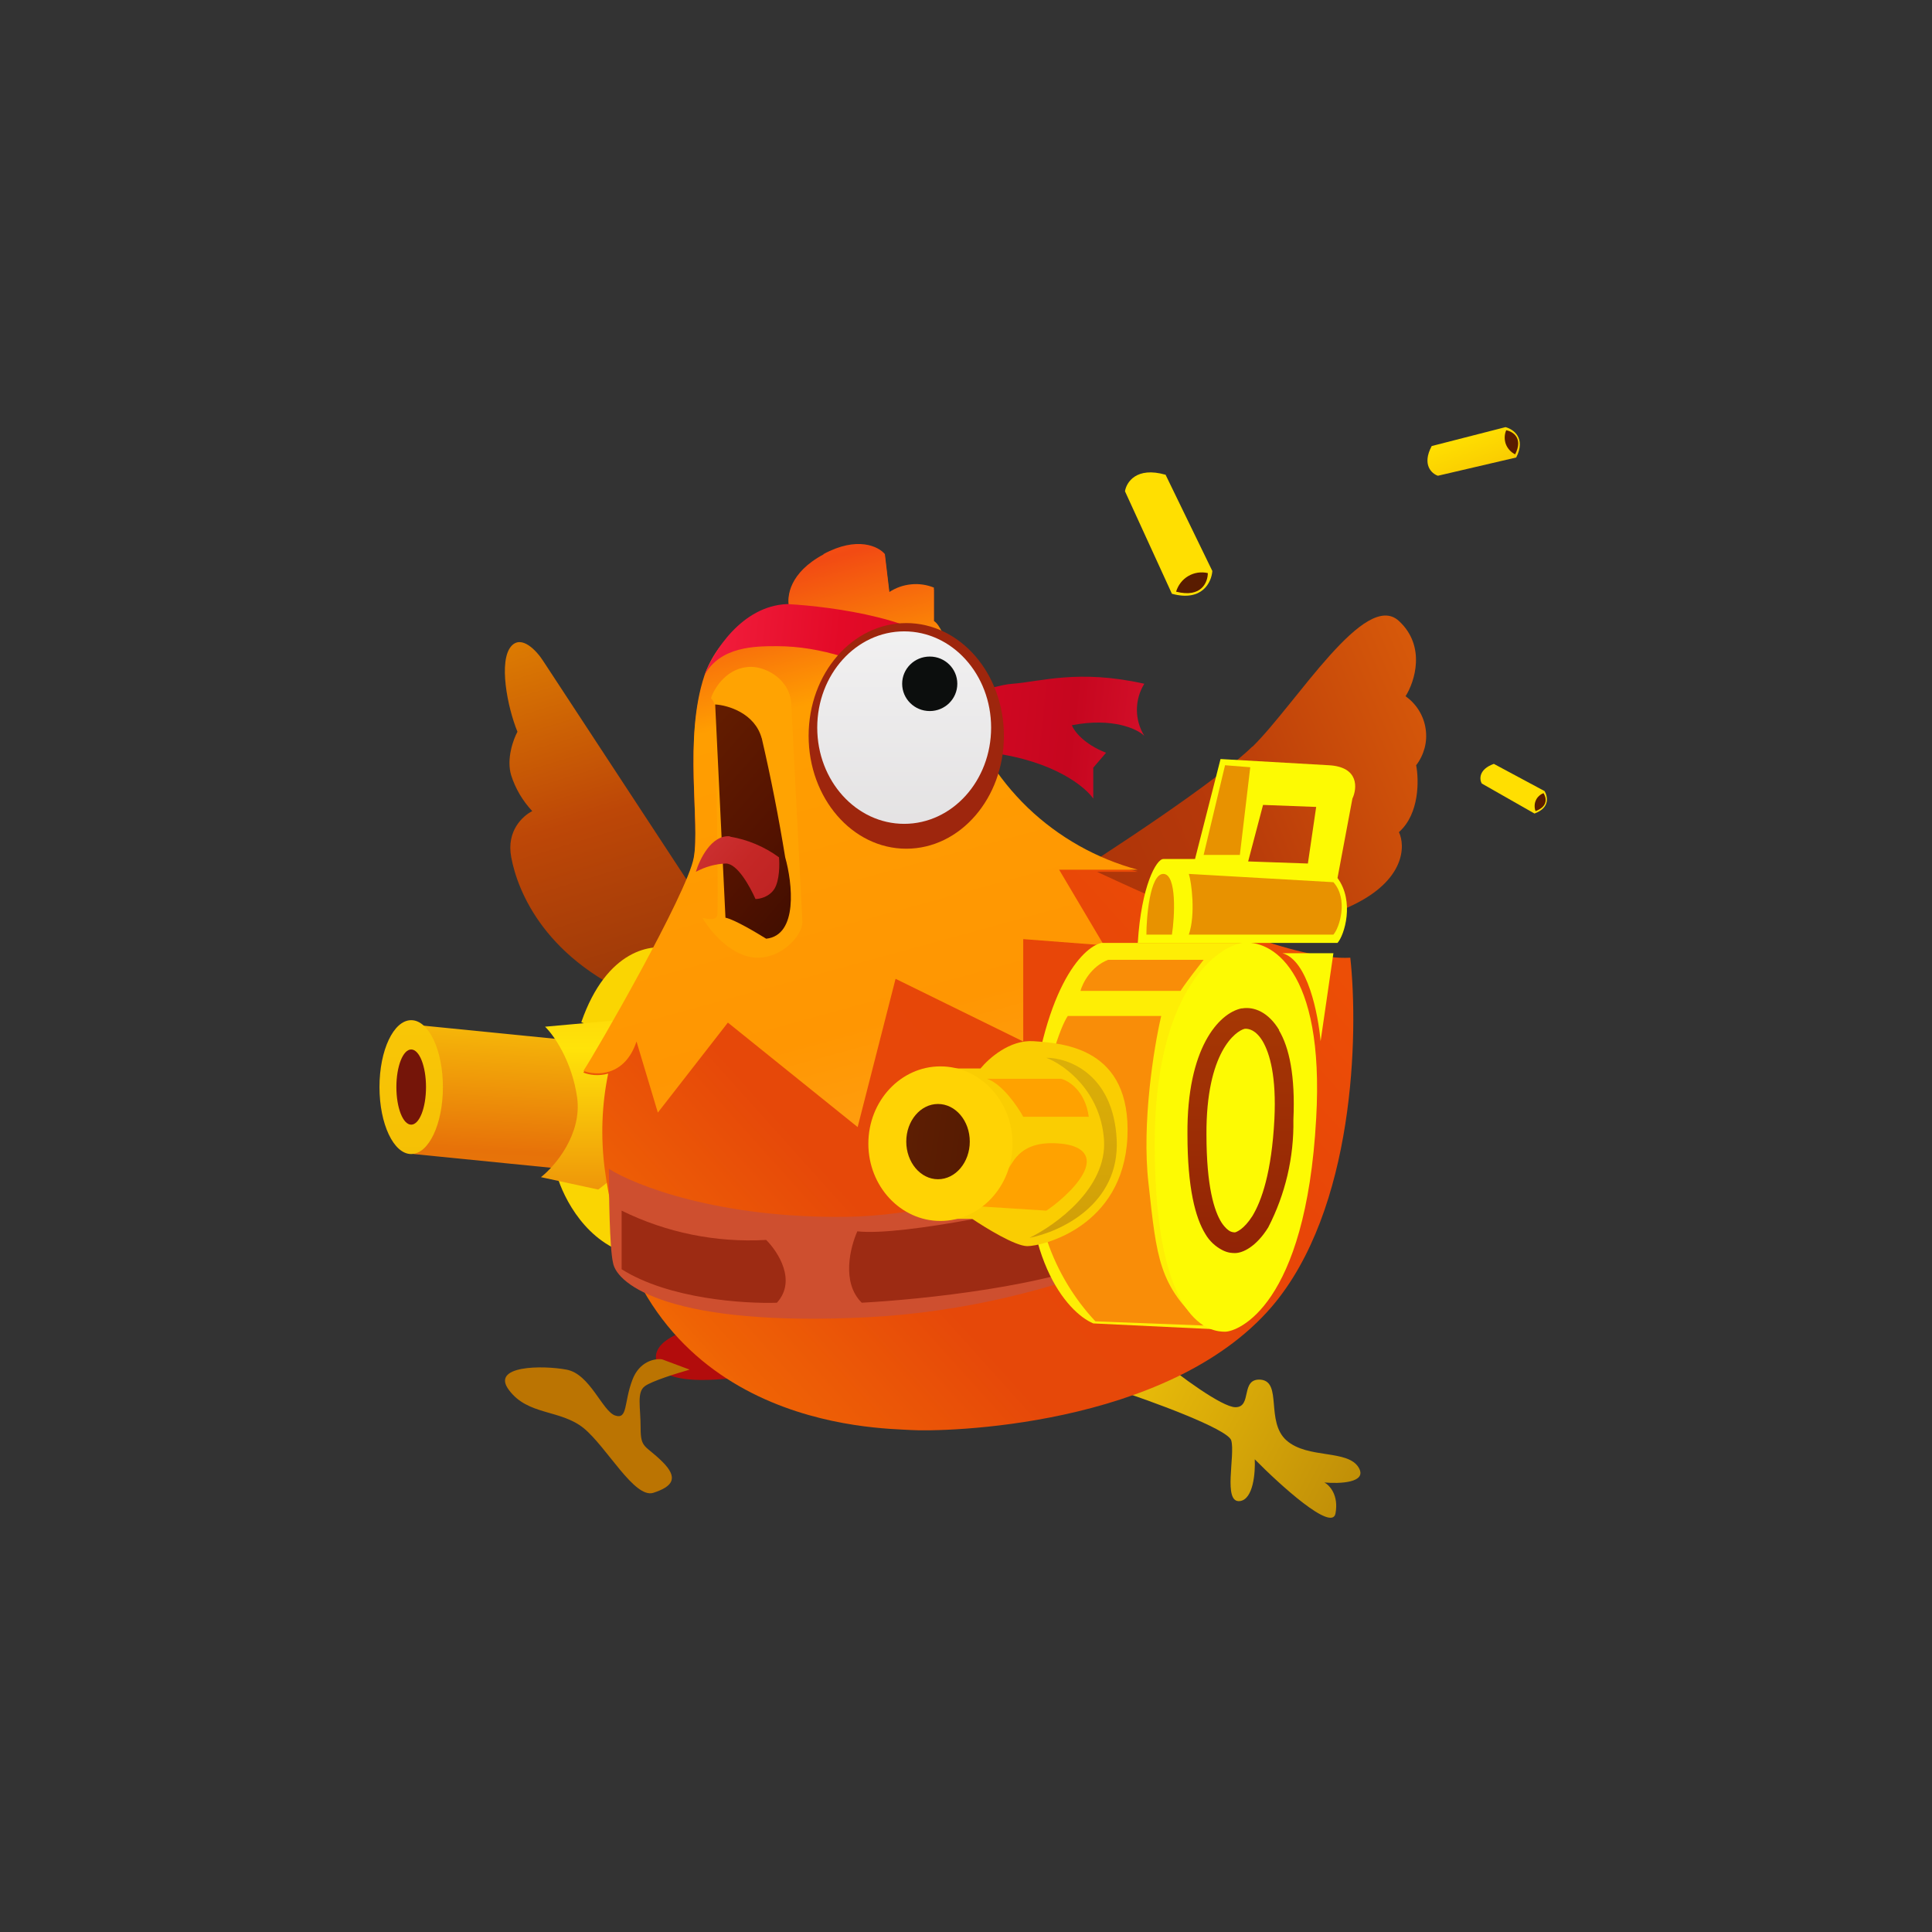 <svg width="24" height="24" viewBox="0 0 24 24" fill="none" xmlns="http://www.w3.org/2000/svg">
<rect x="0" y="0" width="24" height="24" fill="#333333" stroke="none"/>
<path d="M15.557 9.274C15.115 9.707 13.757 10.598 13.131 10.989L14.267 12.287C14.837 12.069 16.144 11.559 16.8 11.246C17.455 10.933 17.46 10.508 17.378 10.337C17.635 10.11 17.627 9.686 17.592 9.506C17.642 9.441 17.677 9.368 17.698 9.289C17.718 9.211 17.722 9.129 17.709 9.049C17.697 8.969 17.668 8.892 17.625 8.823C17.582 8.754 17.526 8.695 17.46 8.649C17.575 8.469 17.717 8.027 17.378 7.714C16.958 7.324 16.114 8.726 15.561 9.274H15.557Z" fill="url(#paint0_linear_59_65827)"/>
<path d="M14.477 5.897C14.117 5.794 13.992 5.991 13.975 6.103L14.558 7.376C14.935 7.479 15.051 7.23 15.06 7.093L14.477 5.893V5.897Z" fill="url(#paint1_linear_59_65827)"/>
<path d="M14.61 7.35C14.634 7.269 14.688 7.199 14.761 7.156C14.834 7.113 14.921 7.1 15.004 7.119C15.004 7.23 14.927 7.431 14.61 7.35Z" fill="#591C00"/>
<path d="M17.785 5.541C17.661 5.773 17.785 5.884 17.862 5.91L18.835 5.683C18.96 5.439 18.797 5.331 18.702 5.306L17.785 5.541Z" fill="url(#paint2_linear_59_65827)"/>
<path d="M18.822 5.644C18.769 5.618 18.727 5.572 18.706 5.517C18.686 5.461 18.687 5.399 18.711 5.344C18.792 5.361 18.925 5.439 18.822 5.644Z" fill="#591C00"/>
<path d="M18.557 9.489C18.368 9.557 18.377 9.681 18.407 9.733L19.062 10.106C19.26 10.033 19.225 9.891 19.187 9.827L18.557 9.489Z" fill="url(#paint3_linear_59_65827)"/>
<path d="M19.075 10.076C19.067 10.055 19.063 10.032 19.064 10.009C19.064 9.987 19.069 9.964 19.078 9.944C19.087 9.923 19.1 9.904 19.117 9.889C19.133 9.873 19.153 9.861 19.174 9.853C19.208 9.904 19.238 10.016 19.075 10.076Z" fill="#591C00"/>
<path d="M8.172 16.959C8.044 16.689 8.451 16.534 8.674 16.491L9.411 17.066C9.051 17.143 8.297 17.229 8.168 16.959H8.172Z" fill="#B20C0C"/>
<path d="M15.295 17.893C15.252 17.751 14.292 17.4 13.817 17.246L14.4 16.881C14.644 17.083 15.18 17.481 15.347 17.481C15.561 17.481 15.402 17.117 15.664 17.139C15.93 17.169 15.72 17.661 15.981 17.893C16.247 18.128 16.748 18 16.881 18.236C16.984 18.42 16.641 18.433 16.452 18.416C16.517 18.45 16.632 18.574 16.59 18.801C16.547 19.033 15.904 18.45 15.587 18.128C15.595 18.291 15.57 18.626 15.402 18.647C15.188 18.673 15.347 18.077 15.295 17.893Z" fill="url(#paint4_linear_59_65827)"/>
<path d="M7.855 17.143C7.941 16.911 8.134 16.873 8.224 16.886L8.567 17.014C8.417 17.057 8.095 17.156 8.01 17.22C7.907 17.297 7.958 17.477 7.958 17.738C7.958 17.996 8.014 17.948 8.224 18.154C8.438 18.364 8.352 18.467 8.117 18.544C7.881 18.621 7.538 17.974 7.247 17.738C6.955 17.507 6.561 17.584 6.325 17.271C6.085 16.959 6.745 16.959 7.037 17.014C7.328 17.066 7.482 17.529 7.641 17.584C7.8 17.636 7.748 17.426 7.855 17.143Z" fill="url(#paint5_linear_59_65827)"/>
<path d="M6.745 8.207L8.91 11.507L8.04 12.441C6.771 11.948 6.428 11.066 6.351 10.65C6.287 10.316 6.501 10.131 6.612 10.076C6.494 9.95 6.404 9.799 6.351 9.634C6.287 9.429 6.377 9.184 6.428 9.09C6.3 8.777 6.192 8.207 6.351 8.027C6.48 7.881 6.668 8.087 6.745 8.207Z" fill="url(#paint6_linear_59_65827)"/>
<path d="M7.195 12.934L5.138 12.729V14.336L6.981 14.52C7.114 14.361 7.38 13.98 7.38 13.688C7.38 13.397 7.255 13.063 7.195 12.934Z" fill="url(#paint7_linear_59_65827)"/>
<path d="M7.221 12.698C7.538 11.786 8.108 11.713 8.357 11.79L7.748 12.934L7.221 12.698ZM7.748 15.557C7.221 15.368 6.964 14.803 6.904 14.546L7.697 14.417L7.748 15.557Z" fill="#FAD502"/>
<path d="M7.671 12.673L6.771 12.754C6.878 12.857 7.105 13.178 7.17 13.637C7.23 14.091 6.895 14.486 6.72 14.623L7.431 14.777C7.958 14.391 7.932 14.079 7.958 13.637C7.961 13.294 7.861 12.958 7.671 12.673Z" fill="url(#paint8_linear_59_65827)"/>
<path d="M5.108 14.336C5.326 14.336 5.502 13.963 5.502 13.504C5.502 13.045 5.326 12.673 5.108 12.673C4.89 12.673 4.714 13.045 4.714 13.504C4.714 13.963 4.89 14.336 5.108 14.336Z" fill="url(#paint9_linear_59_65827)"/>
<path d="M5.108 13.971C5.21 13.971 5.292 13.762 5.292 13.504C5.292 13.246 5.21 13.037 5.108 13.037C5.006 13.037 4.924 13.246 4.924 13.504C4.924 13.762 5.006 13.971 5.108 13.971Z" fill="#751509"/>
<path d="M16.774 11.897C16.877 12.84 16.83 15.026 15.797 16.234C14.502 17.738 11.708 17.79 11.31 17.764C10.915 17.738 7.932 17.751 7.512 14.52C7.461 14.126 7.475 13.726 7.555 13.337C7.435 13.371 7.32 13.354 7.247 13.324C7.405 13.088 8.541 11.113 8.618 10.676C8.7 10.234 8.49 9.193 8.751 8.417C8.83 8.191 8.971 7.991 9.157 7.84C9.343 7.688 9.568 7.592 9.805 7.56C9.771 7.436 9.805 7.136 10.23 6.909C10.65 6.681 10.915 6.814 10.992 6.909L11.048 7.38C11.129 7.327 11.222 7.294 11.318 7.284C11.414 7.275 11.511 7.288 11.601 7.324V7.74C11.747 7.826 11.892 8.434 11.944 8.726C12.102 9.233 12.386 9.691 12.768 10.059C13.151 10.427 13.621 10.692 14.134 10.83H13.628C14.841 11.396 16.135 11.936 16.774 11.897Z" fill="url(#paint10_linear_59_65827)"/>
<path d="M10.23 6.883C10.65 6.656 10.915 6.789 10.992 6.883L11.048 7.354C11.129 7.301 11.222 7.268 11.318 7.259C11.414 7.249 11.511 7.263 11.601 7.299V7.714C11.747 7.8 11.892 8.409 11.944 8.7C12.102 9.207 12.386 9.666 12.768 10.034C13.151 10.401 13.621 10.666 14.134 10.804H13.157L13.714 11.743L12.711 11.666V12.938L11.125 12.159L10.654 14.001L9.042 12.703L8.172 13.821L7.907 12.938C7.761 13.376 7.405 13.363 7.247 13.303C7.405 13.067 8.541 11.091 8.618 10.654C8.7 10.213 8.49 9.171 8.751 8.391C8.83 8.165 8.971 7.965 9.157 7.814C9.343 7.663 9.568 7.566 9.805 7.534C9.771 7.414 9.805 7.114 10.23 6.887V6.883Z" fill="url(#paint11_linear_59_65827)"/>
<path d="M7.615 15.686C7.572 15.501 7.564 14.829 7.564 14.52C7.89 14.726 8.935 15.137 10.521 15.116C12.102 15.094 14.451 14.19 15.428 13.74L15.822 14.674C15.154 15.188 13.208 16.238 10.782 16.363C8.357 16.487 7.662 15.964 7.615 15.686Z" fill="#CE4F2F"/>
<path d="M9.514 15.403C8.895 15.438 8.278 15.313 7.722 15.039V15.767C8.314 16.14 9.252 16.196 9.651 16.183C9.9 15.909 9.664 15.549 9.518 15.403H9.514ZM10.705 16.183C10.448 15.93 10.564 15.489 10.65 15.296C11.22 15.36 12.895 14.996 13.658 14.803L13.872 15.583C13.088 15.977 11.434 16.144 10.701 16.183H10.705Z" fill="#9D2B13"/>
<path d="M9.78 7.504C9.21 7.526 8.858 8.104 8.751 8.387C8.948 8.027 9.385 8.027 9.651 8.027C10.757 8.027 11.82 8.799 12.312 9.351C13.097 9.454 13.482 9.776 13.581 9.921V9.536L13.74 9.351C13.465 9.244 13.341 9.081 13.315 9.009C13.821 8.91 14.13 9.056 14.215 9.141C14.155 9.044 14.123 8.932 14.123 8.818C14.123 8.703 14.155 8.591 14.215 8.494C13.397 8.31 12.921 8.469 12.578 8.494C12.235 8.52 12.21 8.726 11.837 8.156C11.541 7.697 10.345 7.534 9.78 7.504Z" fill="url(#paint12_linear_59_65827)"/>
<path d="M14.845 10.671H14.451C14.365 10.671 14.177 11.006 14.134 11.713H16.615C16.701 11.618 16.83 11.198 16.615 10.907L16.8 9.921C16.86 9.793 16.885 9.527 16.508 9.506L15.162 9.429L14.845 10.671ZM15.93 11.841H16.564L16.405 12.934C16.375 12.604 16.247 11.927 15.93 11.841ZM15.69 9.999L16.35 10.024L16.247 10.727L15.505 10.701L15.69 9.999Z" fill="#FDFA03"/>
<path d="M15.531 9.531L15.218 9.506L14.952 10.62H15.402L15.531 9.531ZM14.558 11.61H14.241C14.241 11.4 14.284 10.856 14.451 10.856C14.622 10.856 14.592 11.4 14.558 11.61ZM14.768 11.61C14.854 11.361 14.802 10.959 14.768 10.856L16.564 10.959C16.752 11.168 16.641 11.524 16.564 11.61H14.764H14.768Z" fill="#E89200"/>
<path d="M15.454 11.713H13.684C13.448 11.764 12.938 12.287 12.788 13.946C12.642 15.608 13.255 16.303 13.581 16.44L15.188 16.517L15.454 11.717V11.713Z" fill="#FEEE05"/>
<path d="M14.952 11.923H13.765C13.551 12.008 13.448 12.214 13.422 12.309H14.665C14.747 12.184 14.892 12 14.952 11.923ZM14.425 12.621H13.264C13.178 12.75 12.972 13.264 12.87 14.284C12.837 14.671 12.886 15.06 13.013 15.427C13.14 15.794 13.342 16.13 13.607 16.414L14.952 16.466C14.395 15.973 14.37 15.634 14.267 14.7C14.181 13.954 14.335 13.003 14.425 12.621Z" fill="#F98D08"/>
<path d="M16.35 13.894C16.457 12.026 15.78 11.666 15.428 11.713C15.068 11.781 14.344 12.377 14.344 14.207C14.344 16.491 15.06 16.543 15.218 16.543C15.372 16.543 16.221 16.234 16.35 13.894Z" fill="#FDFA03"/>
<path d="M15.462 12.78C15.351 12.806 14.982 13.071 14.987 14.091C14.987 14.743 15.085 15.047 15.175 15.188C15.218 15.253 15.257 15.283 15.282 15.296C15.301 15.305 15.322 15.309 15.342 15.309C15.36 15.304 15.45 15.274 15.557 15.107C15.672 14.918 15.797 14.563 15.831 13.903C15.857 13.376 15.775 13.088 15.685 12.934C15.6 12.793 15.51 12.776 15.462 12.78ZM15.887 12.797C16.015 13.011 16.092 13.363 16.067 13.911C16.075 14.376 15.967 14.835 15.754 15.248C15.604 15.489 15.437 15.566 15.342 15.566C15.312 15.566 15.257 15.566 15.188 15.531C15.099 15.486 15.024 15.416 14.974 15.33C14.85 15.129 14.751 14.76 14.751 14.091C14.742 13.02 15.141 12.587 15.42 12.527H15.428C15.578 12.501 15.758 12.574 15.891 12.797H15.887Z" fill="url(#paint13_linear_59_65827)"/>
<path d="M12.18 13.273H11.708V15.141H12.077C12.244 15.253 12.612 15.48 12.762 15.48C12.947 15.48 13.95 15.244 14.005 14.13C14.057 13.016 13.212 12.96 12.84 12.934C12.544 12.913 12.282 13.149 12.18 13.273Z" fill="#FACD02"/>
<path d="M13.182 13.401H12.261C12.45 13.466 12.638 13.74 12.711 13.873H13.525C13.482 13.556 13.281 13.427 13.182 13.401ZM12.998 15.039L12.184 14.987C12.27 14.871 12.471 14.606 12.578 14.438C12.707 14.233 12.921 14.181 13.182 14.207C13.448 14.233 13.581 14.361 13.448 14.593C13.341 14.781 13.105 14.97 12.998 15.039Z" fill="#FFA200"/>
<path d="M11.682 15.167C12.177 15.167 12.578 14.737 12.578 14.207C12.578 13.677 12.177 13.247 11.682 13.247C11.188 13.247 10.787 13.677 10.787 14.207C10.787 14.737 11.188 15.167 11.682 15.167Z" fill="#FFD304"/>
<path d="M11.652 14.649C11.87 14.649 12.047 14.439 12.047 14.181C12.047 13.923 11.87 13.714 11.652 13.714C11.435 13.714 11.258 13.923 11.258 14.181C11.258 14.439 11.435 14.649 11.652 14.649Z" fill="url(#paint14_linear_59_65827)"/>
<path d="M13.872 14.156C13.83 13.341 13.272 13.14 12.998 13.14C13.221 13.226 13.671 13.551 13.714 14.156C13.757 14.756 13.114 15.219 12.788 15.377C13.165 15.304 13.911 14.966 13.872 14.156Z" fill="url(#paint15_linear_59_65827)"/>
<path d="M9.33 8.284C9.038 8.284 8.875 8.541 8.832 8.674C8.875 8.717 8.884 8.777 8.884 8.803C8.901 9.634 8.927 11.314 8.91 11.374C8.888 11.438 8.781 11.417 8.725 11.4C8.82 11.567 9.094 11.897 9.411 11.897C9.728 11.897 9.968 11.61 9.968 11.456L9.831 8.777C9.831 8.443 9.518 8.284 9.33 8.284Z" fill="url(#paint16_linear_59_65827)"/>
<path d="M9.462 9.171C9.377 8.859 9.042 8.76 8.884 8.751L9.012 11.4C9.12 11.421 9.394 11.584 9.518 11.661C9.917 11.618 9.844 10.967 9.754 10.65C9.673 10.153 9.576 9.658 9.462 9.167V9.171Z" fill="url(#paint17_linear_59_65827)"/>
<path d="M9.068 10.389C8.837 10.367 8.691 10.676 8.644 10.83C8.759 10.768 8.886 10.732 9.017 10.727C9.162 10.727 9.321 11.023 9.385 11.168C9.437 11.168 9.557 11.143 9.621 11.04C9.685 10.933 9.685 10.736 9.677 10.65C9.497 10.518 9.288 10.43 9.068 10.393V10.389Z" fill="url(#paint18_linear_59_65827)"/>
<path d="M11.258 10.543C11.928 10.543 12.471 9.915 12.471 9.141C12.471 8.367 11.928 7.74 11.258 7.74C10.588 7.74 10.045 8.367 10.045 9.141C10.045 9.915 10.588 10.543 11.258 10.543Z" fill="#9E260D"/>
<path d="M11.232 10.234C11.829 10.234 12.312 9.699 12.312 9.039C12.312 8.378 11.829 7.843 11.232 7.843C10.636 7.843 10.152 8.378 10.152 9.039C10.152 9.699 10.636 10.234 11.232 10.234Z" fill="url(#paint19_linear_59_65827)"/>
<path d="M11.55 8.833C11.739 8.833 11.892 8.681 11.892 8.494C11.892 8.307 11.739 8.156 11.55 8.156C11.36 8.156 11.207 8.307 11.207 8.494C11.207 8.681 11.36 8.833 11.55 8.833Z" fill="#0C0E0D"/>
<defs>
<linearGradient id="paint0_linear_59_65827" x1="18.987" y1="5.728" x2="4.177" y2="12.042" gradientUnits="userSpaceOnUse">
<stop stop-color="#EF8807"/>
<stop offset="0.13" stop-color="#D85A0A"/>
<stop offset="0.34" stop-color="#B5380A"/>
<stop offset="0.51" stop-color="#A83308"/>
<stop offset="1" stop-color="#7C2204"/>
</linearGradient>
<linearGradient id="paint1_linear_59_65827" x1="13.885" y1="8.783" x2="8.32" y2="12.338" gradientUnits="userSpaceOnUse">
<stop stop-color="#FFDF01"/>
<stop offset="0.25" stop-color="#E88F02"/>
<stop offset="0.48" stop-color="#FFE103"/>
<stop offset="0.78" stop-color="#EE8E06"/>
<stop offset="1" stop-color="#FBE008"/>
</linearGradient>
<linearGradient id="paint2_linear_59_65827" x1="8.9" y1="8.861" x2="11.716" y2="16.441" gradientUnits="userSpaceOnUse">
<stop stop-color="#FFDF01"/>
<stop offset="0.25" stop-color="#E88F02"/>
<stop offset="0.48" stop-color="#FFE103"/>
<stop offset="0.78" stop-color="#EE8E06"/>
<stop offset="1" stop-color="#FBE008"/>
</linearGradient>
<linearGradient id="paint3_linear_59_65827" x1="11.022" y1="7.564" x2="7.537" y2="12.235" gradientUnits="userSpaceOnUse">
<stop stop-color="#FFDF01"/>
<stop offset="0.25" stop-color="#E88F02"/>
<stop offset="0.48" stop-color="#FFE103"/>
<stop offset="0.78" stop-color="#EE8E06"/>
<stop offset="1" stop-color="#FBE008"/>
</linearGradient>
<linearGradient id="paint4_linear_59_65827" x1="7.335" y1="6.365" x2="20.406" y2="13.145" gradientUnits="userSpaceOnUse">
<stop stop-color="#522100"/>
<stop offset="0.35" stop-color="#FED308"/>
<stop offset="0.63" stop-color="#FFD50A"/>
<stop offset="1" stop-color="#B78407"/>
</linearGradient>
<linearGradient id="paint5_linear_59_65827" x1="18.213" y1="5.289" x2="11.041" y2="14.132" gradientUnits="userSpaceOnUse">
<stop stop-color="#894E02"/>
<stop offset="0.45" stop-color="#FDD500"/>
<stop offset="0.98" stop-color="#BB7402"/>
</linearGradient>
<linearGradient id="paint6_linear_59_65827" x1="5.433" y1="5.77" x2="9.503" y2="19.137" gradientUnits="userSpaceOnUse">
<stop stop-color="#FFF505"/>
<stop offset="0.13" stop-color="#E48801"/>
<stop offset="0.34" stop-color="#BD4707"/>
<stop offset="0.51" stop-color="#9A3809"/>
<stop offset="1" stop-color="#C53D09"/>
</linearGradient>
<linearGradient id="paint7_linear_59_65827" x1="11.868" y1="5.889" x2="11.187" y2="19.039" gradientUnits="userSpaceOnUse">
<stop stop-color="#FDDE06"/>
<stop offset="0.26" stop-color="#EC8A01"/>
<stop offset="0.47" stop-color="#FFE309"/>
<stop offset="0.66" stop-color="#E77209"/>
<stop offset="0.98" stop-color="#FCA615"/>
</linearGradient>
<linearGradient id="paint8_linear_59_65827" x1="11.99" y1="5.306" x2="11.99" y2="18.854" gradientUnits="userSpaceOnUse">
<stop stop-color="#FDDE06"/>
<stop offset="0.26" stop-color="#EC8A01"/>
<stop offset="0.57" stop-color="#FFE309"/>
<stop offset="0.76" stop-color="#E77209"/>
<stop offset="1" stop-color="#FCA615"/>
</linearGradient>
<linearGradient id="paint9_linear_59_65827" x1="11.965" y1="5.306" x2="11.965" y2="18.854" gradientUnits="userSpaceOnUse">
<stop stop-color="#FFCD02"/>
<stop offset="0.32" stop-color="#FFD108"/>
<stop offset="1" stop-color="#ECB002"/>
</linearGradient>
<linearGradient id="paint10_linear_59_65827" x1="5.793" y1="16.317" x2="14.866" y2="8.16" gradientUnits="userSpaceOnUse">
<stop stop-color="#F68701"/>
<stop offset="0.17" stop-color="#EF6205"/>
<stop offset="0.37" stop-color="#E64809"/>
<stop offset="0.7" stop-color="#E84608"/>
<stop offset="1" stop-color="#EE5205"/>
</linearGradient>
<linearGradient id="paint11_linear_59_65827" x1="11.383" y1="5.436" x2="14.806" y2="17.913" gradientUnits="userSpaceOnUse">
<stop stop-color="#FE5B16"/>
<stop offset="0.09" stop-color="#F24B13"/>
<stop offset="0.22" stop-color="#FF9E01"/>
<stop offset="0.53" stop-color="#FF9602"/>
<stop offset="1" stop-color="#FFB93D"/>
</linearGradient>
<linearGradient id="paint12_linear_59_65827" x1="6.466" y1="6.05" x2="19.344" y2="7.421" gradientUnits="userSpaceOnUse">
<stop stop-color="#FB0E2D"/>
<stop offset="0.09" stop-color="#FE2E4E"/>
<stop offset="0.32" stop-color="#E30A27"/>
<stop offset="0.55" stop-color="#C6061F"/>
<stop offset="0.88" stop-color="#FF314D"/>
<stop offset="1" stop-color="#E40D2C"/>
</linearGradient>
<linearGradient id="paint13_linear_59_65827" x1="11.868" y1="5.309" x2="11.899" y2="18.855" gradientUnits="userSpaceOnUse">
<stop stop-color="#D76701"/>
<stop offset="1" stop-color="#7C0E07"/>
</linearGradient>
<linearGradient id="paint14_linear_59_65827" x1="4.714" y1="12.08" x2="18.648" y2="13.966" gradientUnits="userSpaceOnUse">
<stop stop-color="#933905"/>
<stop offset="1" stop-color="#230100"/>
</linearGradient>
<linearGradient id="paint15_linear_59_65827" x1="11.984" y1="5.306" x2="11.379" y2="18.339" gradientUnits="userSpaceOnUse">
<stop stop-color="#FFEB0C"/>
<stop offset="0.88" stop-color="#CA9307"/>
<stop offset="1" stop-color="#BE6604"/>
</linearGradient>
<linearGradient id="paint16_linear_59_65827" x1="6.464" y1="6.045" x2="20.951" y2="9.455" gradientUnits="userSpaceOnUse">
<stop offset="0.32" stop-color="#FFA302"/>
<stop offset="0.62" stop-color="#FFDB06"/>
<stop offset="1" stop-color="#A92C0E"/>
</linearGradient>
<linearGradient id="paint17_linear_59_65827" x1="6.762" y1="6.283" x2="18.11" y2="16.143" gradientUnits="userSpaceOnUse">
<stop stop-color="#853301"/>
<stop offset="0.32" stop-color="#531200"/>
<stop offset="0.62" stop-color="#010000"/>
<stop offset="1" stop-color="#000205"/>
</linearGradient>
<linearGradient id="paint18_linear_59_65827" x1="6.752" y1="6.291" x2="18.048" y2="16.114" gradientUnits="userSpaceOnUse">
<stop stop-color="#FF7887"/>
<stop offset="0.32" stop-color="#C52726"/>
<stop offset="0.62" stop-color="#900B0C"/>
<stop offset="1" stop-color="#550601" stop-opacity="0.4"/>
</linearGradient>
<linearGradient id="paint19_linear_59_65827" x1="11.965" y1="5.306" x2="11.965" y2="18.854" gradientUnits="userSpaceOnUse">
<stop stop-color="white"/>
<stop offset="0.49" stop-color="#DBD9DA"/>
<stop offset="1" stop-color="#A8A8A8"/>
</linearGradient>
</defs>
</svg>
